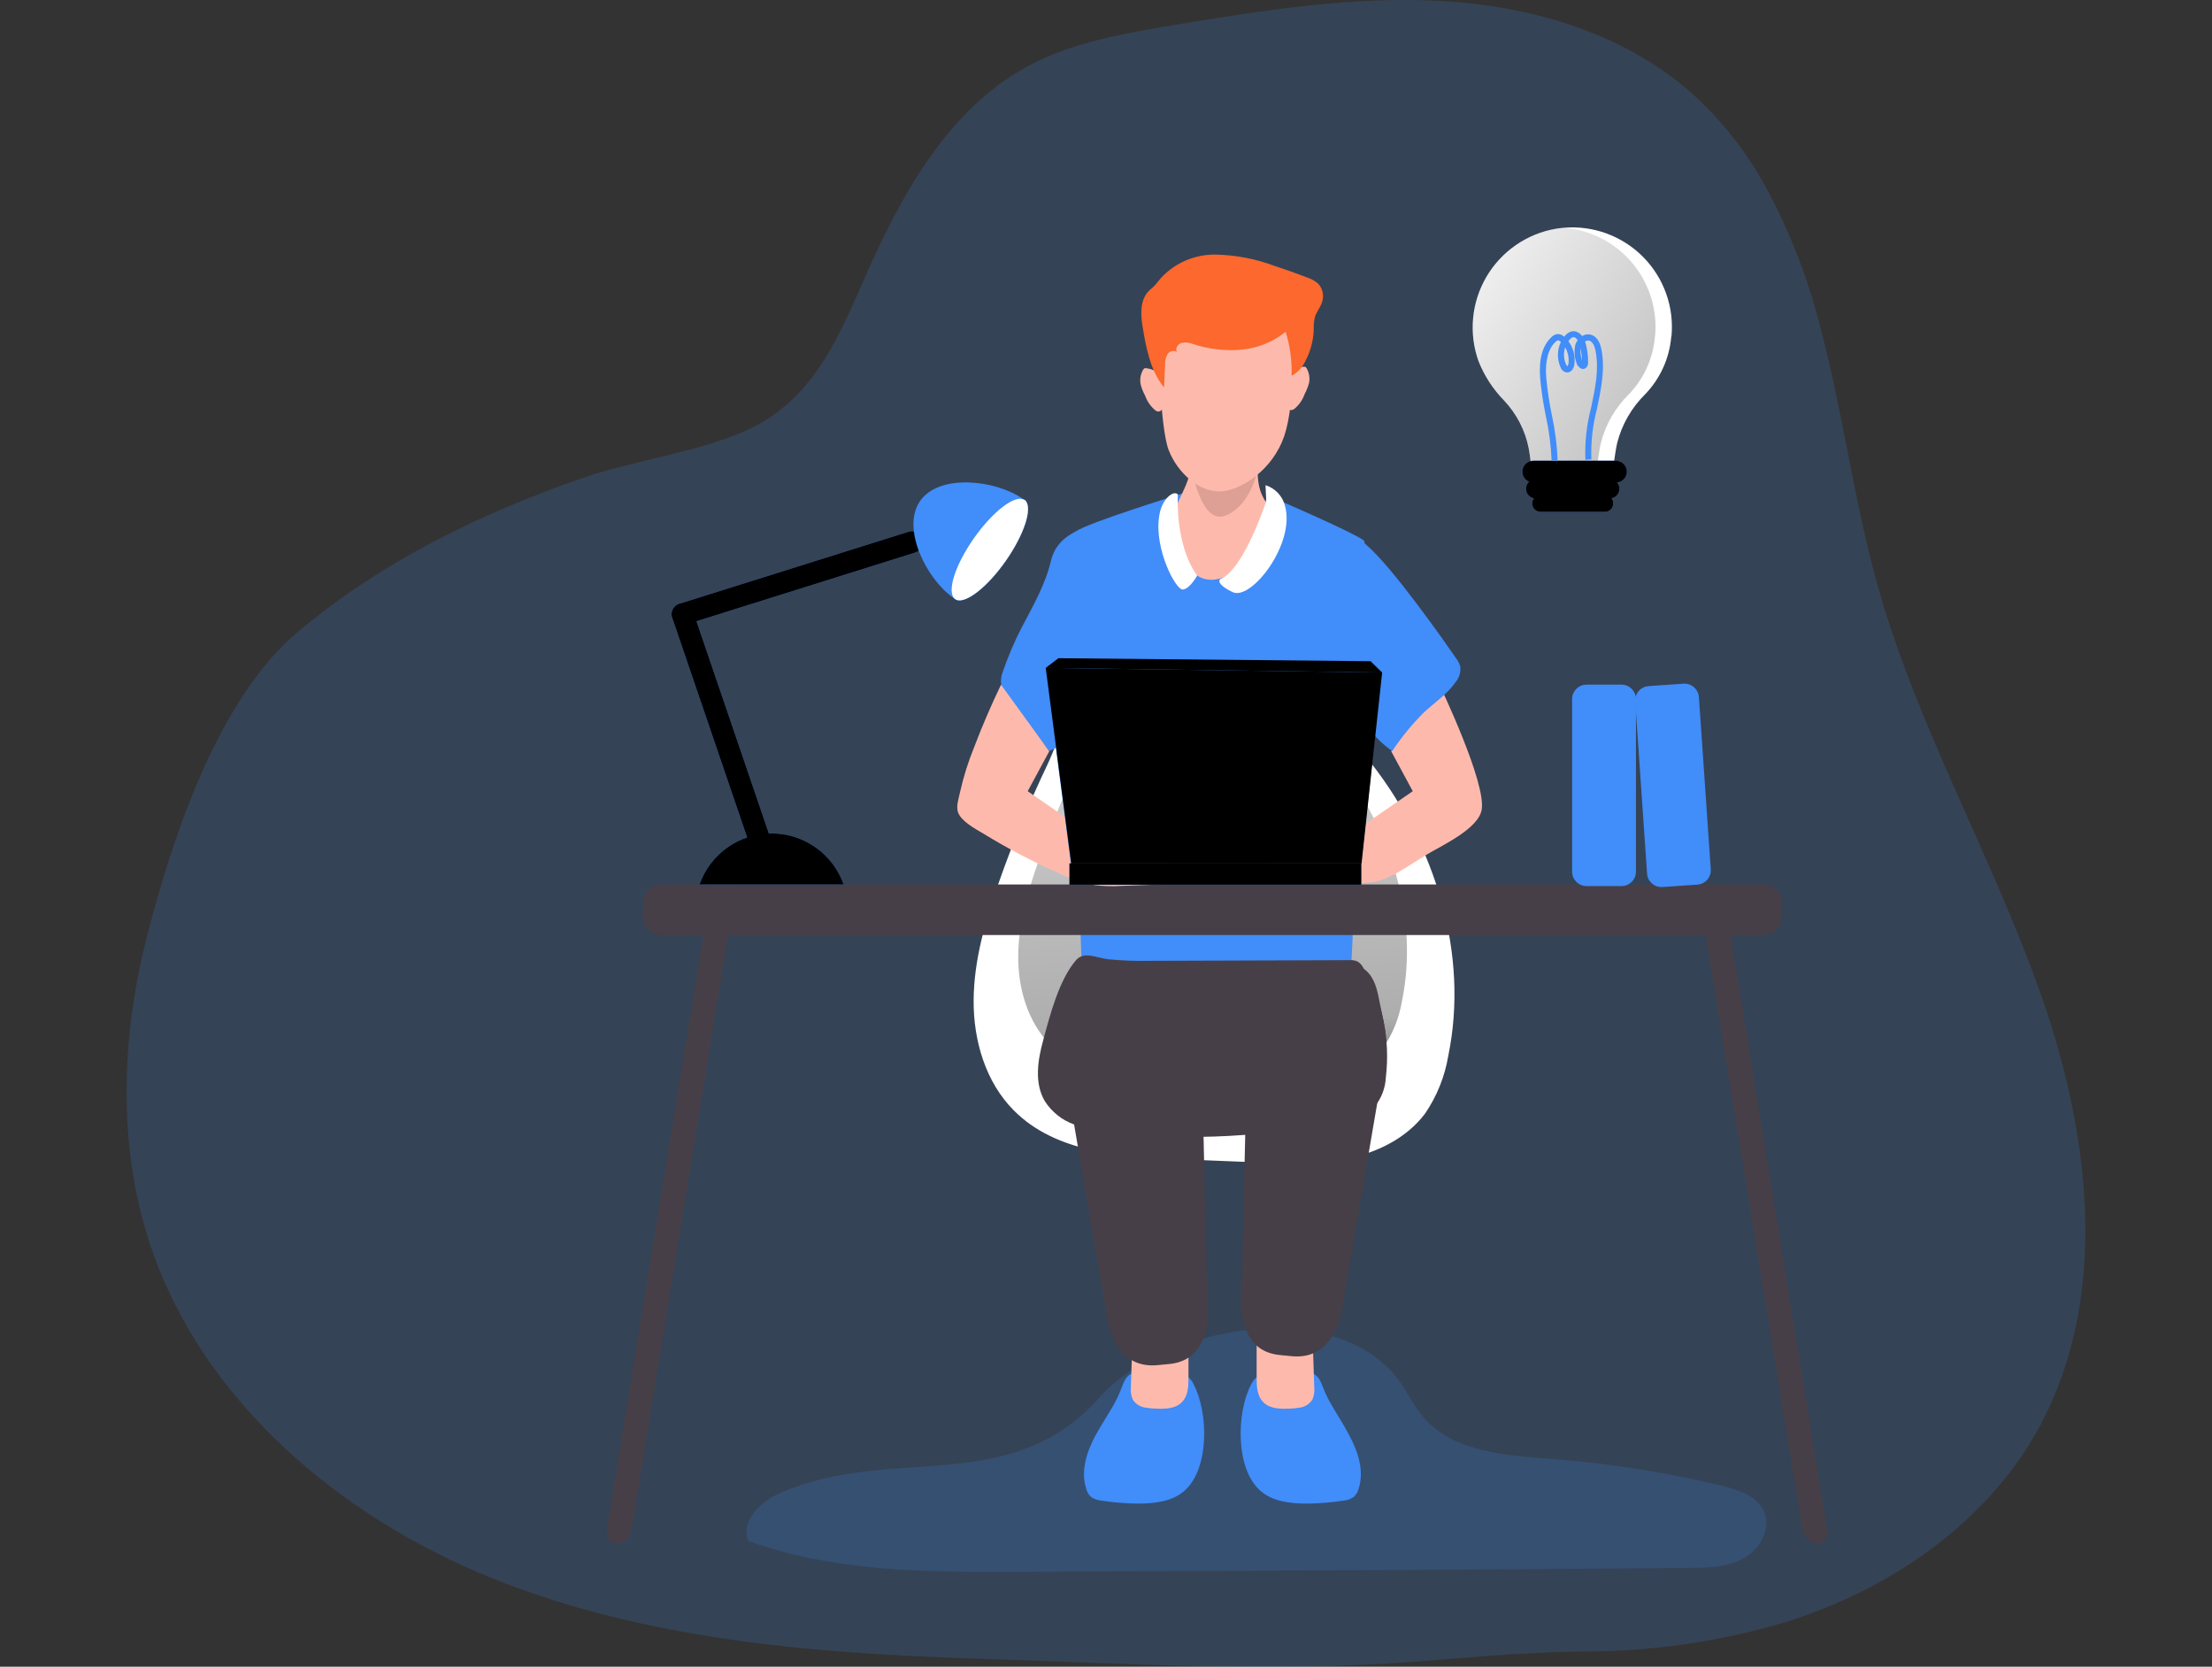 <svg width="937" height="706" viewBox="0 0 937 706" fill="none" xmlns="http://www.w3.org/2000/svg">
<rect x="0" y="0" width="937" height="706" fill="#333333" stroke="none"/>
<g clip-path="url(#clip0)">
<path opacity="0.18" d="M746.94 77.361C738.946 63.167 728.7 50.364 716.603 39.451C688.036 14.178 649.332 2.704 611.234 0.455C573.136 -1.794 535.114 4.398 497.471 10.564C476.438 14.178 455.025 17.666 436.116 27.649C405.551 43.874 386.717 74.252 372.257 104.554C357.796 134.857 348.645 168.47 314.794 182.9C293.483 192.024 268.253 195.006 246.057 202.714C203.08 217.676 161.341 238.097 126.277 267.54C92.25 296.098 72.885 355.06 62.166 397.038C51.447 439.017 49.753 484.432 63.177 525.93C84.792 592.676 143.569 642.413 208.667 668.596C273.764 694.779 345.182 700.389 415.259 702.639C475.932 704.585 539.285 708.477 599.807 703.827C623.621 702.007 645.615 699.859 669.961 699.581C698.863 699.647 727.623 695.553 755.358 687.424C799.675 673.802 840.781 646.002 863.256 605.565C893.592 550.723 885.73 482.233 865.126 422.993C844.523 363.754 812.442 308.684 795.453 248.307C785.215 211.863 780.639 174.03 770.779 137.46C765.446 116.487 757.434 96.287 746.94 77.361V77.361Z" fill="#418DF9"/>
<path opacity="0.18" d="M330.696 632.329C322.353 635.943 313.556 644.208 316.893 652.674C353.499 665.993 393.417 665.993 432.374 665.816C526.797 665.386 621.22 664.982 715.516 664.123C723.378 664.123 731.595 663.895 738.496 660.13C745.398 656.364 750.353 647.771 747.344 640.518C744.513 633.745 736.474 631.066 729.319 629.347C705.703 623.656 681.669 619.87 657.447 618.025C637.778 616.509 615.557 615.169 602.79 600.132C597.962 594.445 595.08 587.293 590.15 581.733C560.648 548.499 491.252 563.309 466.073 591.615C427.722 634.831 378.476 611.58 330.696 632.329Z" fill="#418DF9"/>
<path d="M422.995 374.09C417.383 390.139 412.529 406.743 412.428 423.752C412.327 440.76 417.484 458.376 429.492 470.406C447.062 488.097 474.416 490.043 499.266 491.028L532.131 492.343C545.049 492.848 558.094 493.353 570.76 490.776C583.425 488.198 595.813 482.107 603.624 471.745C608.649 464.394 612.014 456.037 613.484 447.256C622.383 404.064 607.947 358.042 580.821 323.266C572.935 312.704 563.309 303.56 552.356 296.224C534.103 284.624 479.775 267.236 461.927 286.671C453.812 295.491 448.68 313.359 443.548 324.176C435.815 340.438 428.955 357.099 422.995 374.09V374.09Z" fill="white"/>
<path d="M439.857 364.891C435.307 377.881 431.388 391.301 431.312 405.075C431.236 418.849 435.408 433.077 445.115 442.807C459.323 457.036 481.469 458.679 501.542 459.488L528.162 460.549C538.583 461.374 549.066 460.941 559.384 459.26C569.622 457.162 579.608 452.26 585.878 443.869C589.96 437.938 592.687 431.182 593.866 424.08C601.071 389.128 589.392 351.926 567.448 323.797C561.072 315.245 553.284 307.844 544.417 301.911C529.654 292.534 485.716 278.483 471.281 294.177C464.733 301.329 460.562 315.786 456.441 324.505C450.198 337.662 444.662 351.143 439.857 364.891V364.891Z" fill="url(#paint0_linear)"/>
<path d="M471.635 595.279C469.107 599.677 466.301 603.897 463.899 608.32C460.233 615.194 457.705 623.307 460.132 630.687C460.471 631.971 461.163 633.135 462.129 634.048C463.42 634.957 464.929 635.507 466.503 635.64C471.613 636.44 476.776 636.863 481.949 636.904C489.028 636.904 496.662 636.07 501.921 631.318C512.463 621.74 511.755 598.16 505.713 586.585C505.128 585.112 504.119 583.846 502.814 582.946C501.509 582.046 499.967 581.554 498.381 581.531C493.604 580.602 488.72 580.338 483.87 580.747C478.435 581.354 476.994 582.668 475.098 587.849C474.142 590.413 472.984 592.898 471.635 595.279Z" fill="#418DF9"/>
<path d="M485.514 596.29C486.783 596.516 488.068 596.643 489.356 596.669C493.3 596.846 497.775 596.821 500.581 594.016C503.387 591.21 503.438 587.091 503.438 583.275V568.465C503.438 558.684 494.286 560.023 487.106 561.236C485.438 561.434 483.842 562.032 482.455 562.98C479.927 564.977 479.649 568.616 479.548 571.801L479.042 587.394C478.82 589.261 479.099 591.154 479.851 592.878C480.476 593.837 481.31 594.643 482.291 595.234C483.272 595.824 484.373 596.186 485.514 596.29Z" fill="#FDBAAC"/>
<path d="M564.136 595.279C566.664 599.677 569.47 603.897 571.72 608.32C575.411 615.194 577.939 623.307 575.487 630.687C575.148 631.971 574.456 633.135 573.49 634.048C572.203 634.965 570.692 635.515 569.116 635.64C564.014 636.439 558.86 636.862 553.695 636.904C546.617 636.904 538.957 636.07 533.724 631.318C523.156 621.74 523.864 598.16 529.906 586.585C530.414 585.49 531.116 584.497 531.979 583.654C533.503 582.483 535.325 581.765 537.238 581.581C542.024 580.652 546.916 580.388 551.774 580.798C557.184 581.404 558.625 582.718 560.521 587.899C561.518 590.456 562.727 592.924 564.136 595.279Z" fill="#418DF9"/>
<path d="M550.257 596.29C548.988 596.515 547.703 596.642 546.415 596.669C542.446 596.846 537.996 596.821 535.19 594.016C532.384 591.21 532.308 587.091 532.308 583.275V568.465C532.308 558.684 541.485 560.023 548.639 561.236C550.317 561.429 551.922 562.028 553.316 562.98C555.844 564.977 556.097 568.616 556.198 571.801L556.704 587.394C556.934 589.259 556.664 591.152 555.92 592.878C555.295 593.837 554.461 594.643 553.48 595.234C552.499 595.824 551.398 596.186 550.257 596.29Z" fill="#FDBAAC"/>
<path d="M543.28 212.596C543.28 212.596 574.122 225.94 577.737 228.973C580.973 231.677 572.201 416.776 571.518 425.824C570.836 434.872 521.488 436.312 500.151 432.243C485.915 429.344 471.983 425.113 458.54 419.607C458.54 419.607 451.79 228.417 456.011 225.005C460.233 221.593 501.011 208.982 501.011 208.982L543.28 212.596Z" fill="#418DF9"/>
<path d="M441.829 440.887C439.529 449.328 438.138 458.83 442.537 466.362C445.468 470.974 449.854 474.478 455 476.319C460.116 478.121 465.444 479.251 470.851 479.681C503.978 483.459 537.504 481.639 570.027 474.297C574.564 473.679 578.823 471.756 582.288 468.763C585.162 465.253 586.829 460.91 587.04 456.379C588.968 440.319 585.642 424.067 577.56 410.054C576.999 408.906 576.122 407.941 575.032 407.274C573.984 406.81 572.837 406.619 571.695 406.718L487.536 406.996C481.427 407.148 475.314 406.92 469.233 406.313C464.506 405.757 459.121 402.75 455.733 406.793C448.528 415.235 444.66 430.373 441.829 440.887Z" fill="#473F47"/>
<path d="M441.829 440.887C439.529 449.328 438.138 458.83 442.537 466.362C445.468 470.974 449.854 474.478 455 476.319C460.116 478.121 465.444 479.251 470.851 479.681C503.978 483.459 537.504 481.639 570.027 474.297C574.564 473.679 578.823 471.756 582.288 468.763C585.162 465.253 586.829 460.91 587.04 456.379C588.968 440.319 585.642 424.067 577.56 410.054C576.999 408.906 576.122 407.941 575.032 407.274C573.984 406.81 572.837 406.619 571.695 406.718L487.536 406.996C481.427 407.148 475.314 406.92 469.233 406.313C464.506 405.757 459.121 402.75 455.733 406.793C448.528 415.235 444.66 430.373 441.829 440.887Z" fill="url(#paint1_linear)"/>
<path d="M542.117 573.974L547.047 574.454C561.962 575.945 567.979 563.233 569.47 548.322C569.824 545.213 570.557 542.08 571.088 538.996L580.922 481.728L585.473 455.191C585.928 452.512 586.408 449.859 586.838 447.18C588.153 439.396 585.802 431.89 584.31 424.08C583.425 419.354 582.288 414.274 578.647 411.14C575.007 408.007 569.976 407.729 565.274 407.501C552.785 406.945 540.12 406.364 527.96 409.27C527.212 409.366 526.522 409.724 526.013 410.281C525.672 410.924 525.557 411.662 525.684 412.379C526.569 424.257 528.465 436.034 528.213 447.913L526.064 543.343C524.547 558.178 527.201 572.483 542.117 573.974Z" fill="#473F47"/>
<path d="M495.474 577.765L490.418 578.245C475.528 579.736 469.486 567.024 467.995 552.113L451.941 458.603C450.652 451.173 449.565 444.02 449.009 436.464C448.392 431.355 448.562 426.181 449.514 421.123C450.007 418.598 451.069 416.217 452.62 414.164C454.171 412.11 456.169 410.436 458.464 409.27C460.888 408.349 463.454 407.853 466.048 407.804C474.586 407.247 483.16 407.653 491.607 409.017C494.641 409.275 497.558 410.311 500.076 412.025C502.565 414.445 504.318 417.521 505.132 420.896C507.66 428.174 510.921 436.211 510.188 443.995C509.584 448.968 509.297 453.973 509.328 458.982L510.061 492.09L511.3 546.25C511.275 546.552 511.275 546.857 511.3 547.159C512.943 561.894 510.289 576.198 495.474 577.765Z" fill="#473F47"/>
<path d="M754.903 382.607V388.066C754.907 389.114 754.703 390.152 754.304 391.12C753.906 392.089 753.32 392.97 752.58 393.712C751.84 394.454 750.961 395.042 749.993 395.444C749.025 395.846 747.988 396.052 746.94 396.052H280.286C279.239 396.052 278.201 395.846 277.233 395.444C276.265 395.042 275.386 394.454 274.646 393.712C273.907 392.97 273.321 392.089 272.922 391.12C272.523 390.152 272.32 389.114 272.323 388.066V382.607C272.323 380.496 273.162 378.471 274.655 376.978C276.149 375.485 278.174 374.646 280.286 374.646H746.94C749.052 374.646 751.077 375.485 752.571 376.978C754.064 378.471 754.903 380.496 754.903 382.607V382.607Z" fill="#473F47"/>
<path d="M609.742 290.032C609.742 290.032 629.764 331.733 627.616 343.106C626.124 351.117 610.779 358.143 604.711 361.782C598.644 365.422 592.552 369.895 586.257 372.372C579.962 374.849 572.782 373.888 566.386 373.686L533.521 372.625C531.954 372.625 529.856 372.043 529.856 370.451C529.856 369.516 530.665 368.783 531.449 368.252C533.907 366.539 536.76 365.478 539.741 365.169C546.841 364.72 553.857 363.378 560.622 361.176L598.442 335.145L589.316 318.237L609.742 290.032Z" fill="#FDBAAC"/>
<path d="M457.806 224.095C451.233 226.951 446.733 230.894 445.166 237.642C442.638 248.079 437.455 256.824 432.526 266.301C429.584 272.056 427.05 278.009 424.942 284.119C424.123 285.975 423.826 288.02 424.082 290.032C424.519 291.554 425.258 292.973 426.256 294.203C432.104 302.357 438.189 310.335 444.509 318.136C448.323 316.372 451.97 314.265 455.405 311.843C456.744 309.72 456.214 304.615 456.416 302.138C456.787 297.084 457.124 291.97 457.427 286.798L457.806 224.095Z" fill="#418DF9"/>
<path d="M532.03 189.396C532.275 190.596 532.436 191.812 532.51 193.035C532.839 197.938 532.333 202.967 533.8 207.643C534.366 209.327 535.13 210.939 536.075 212.444C539.589 218.005 535.241 227.078 532.157 232.132C528.238 238.526 522.044 244.769 514.182 245.527C504.297 246.411 500 235.418 498.179 227.608C497.118 223.11 496.207 219.875 497.901 215.427C499.595 210.979 502.224 206.733 503.564 202.032C504.689 196.615 505.332 191.11 505.485 185.579C505.552 184.106 505.941 182.666 506.623 181.359C507.201 180.504 507.948 179.776 508.817 179.22C509.687 178.664 510.661 178.291 511.679 178.124C513.674 177.774 515.709 177.714 517.721 177.947C520.834 177.94 523.9 178.704 526.645 180.171C528.109 181.276 529.339 182.66 530.263 184.243C531.187 185.827 531.788 187.578 532.03 189.396V189.396Z" fill="#FDBAAC"/>
<path d="M504.601 197.71C504.601 197.71 508.62 222.857 519.314 218.333C530.008 213.809 532.611 199.378 532.611 199.378L504.601 197.71Z" fill="#DEA095"/>
<path d="M536.378 212.268C536.378 212.268 526.923 241.382 516.963 245.274C516.963 245.274 514.308 247.018 522.145 250.809C529.982 254.6 548.791 230.413 544.342 214.34C543.837 212.284 542.811 210.393 541.363 208.848C539.915 207.303 538.094 206.157 536.075 205.52L536.378 212.268Z" fill="white"/>
<path d="M498.938 209.437C498.938 209.437 497.497 230.363 507.103 243.834C507.103 243.834 504.044 249.444 501.061 249.722C498.078 250 489.053 232.815 490.949 219.167C491.834 211.307 497.244 207.466 498.938 209.437Z" fill="white"/>
<path d="M490.62 141.604C490.62 141.604 491.126 180.499 495.045 190.634C498.963 200.768 508.696 208.906 517.595 208.098C526.494 207.289 539.235 198.645 543.988 184.745C548.74 170.845 548.74 137.864 546.844 133.542C544.948 129.221 534.735 115.978 511.174 120.274C494.969 123.231 490.09 135.665 490.62 141.604Z" fill="#FDBAAC"/>
<path d="M610.501 269.865C613.787 274.515 616.113 277.876 616.669 278.66C617.525 279.724 618.169 280.942 618.565 282.248C618.713 283.446 618.612 284.661 618.268 285.818C617.924 286.975 617.346 288.048 616.568 288.971C613.054 294.026 607.872 297.463 603.346 301.608C598.252 306.647 593.687 312.194 589.72 318.161C586.651 315.97 583.851 313.425 581.378 310.579C579.006 308.783 577.15 306.393 575.996 303.651C574.843 300.909 574.432 297.912 574.805 294.961L574.35 262.359L574.097 246.058C574.097 243.252 570.482 230.565 572.226 228.367C576.372 223.186 599.125 253.993 610.501 269.865Z" fill="#418DF9"/>
<path d="M485.691 156.01C485.402 155.922 485.094 155.922 484.806 156.01C484.525 156.191 484.298 156.444 484.149 156.743C483.122 158.569 482.773 160.699 483.163 162.758C483.589 164.452 484.234 166.084 485.084 167.61C485.949 170.09 487.49 172.279 489.533 173.928C489.943 174.223 490.447 174.358 490.949 174.308C491.314 174.244 491.65 174.067 491.91 173.802C493.221 172.253 493.906 170.27 493.831 168.242C494.377 165.409 493.855 162.474 492.365 160.003C491.616 158.886 490.63 157.948 489.476 157.258C488.322 156.567 487.029 156.141 485.691 156.01V156.01Z" fill="#FDBAAC"/>
<path d="M552.002 155.378C552.293 155.315 552.595 155.315 552.886 155.378C553.162 155.565 553.388 155.817 553.544 156.111C554.558 157.951 554.906 160.084 554.53 162.151C554.072 163.835 553.428 165.463 552.608 167.004C551.741 169.475 550.2 171.654 548.159 173.297C547.744 173.602 547.231 173.745 546.718 173.701C546.366 173.62 546.043 173.445 545.783 173.196C544.475 171.644 543.791 169.663 543.861 167.635C543.298 164.803 543.821 161.861 545.328 159.397C546.073 158.275 547.059 157.332 548.213 156.637C549.367 155.942 550.661 155.512 552.002 155.378V155.378Z" fill="#FDBAAC"/>
<path d="M483.946 138.016C483.137 132.961 482.96 127.123 486.474 123.408C487.208 122.624 488.092 121.993 488.851 121.234C489.609 120.476 490.772 118.935 491.758 117.772C494.698 114.59 498.275 112.062 502.255 110.351C506.236 108.64 510.532 107.784 514.865 107.84C523.508 108.013 532.058 109.663 540.145 112.717C544.696 114.2 549.212 115.809 553.695 117.545C555.438 118.093 557.047 118.997 558.423 120.198C559.397 121.276 560.052 122.602 560.315 124.03C560.579 125.459 560.44 126.932 559.914 128.286C559.156 130.434 557.589 132.253 556.957 134.427C556.578 136.144 556.425 137.902 556.502 139.658C556.342 144.33 555.114 148.904 552.912 153.028C551.696 155.652 549.665 157.815 547.122 159.194C547.323 152.88 546.469 146.576 544.594 140.543C539.236 144.864 532.718 147.502 525.861 148.125C519.034 148.712 512.158 147.93 505.637 145.825C504.046 145.139 502.29 144.928 500.581 145.218C498.938 145.673 497.623 147.746 498.559 149.11C498.237 148.906 497.878 148.767 497.503 148.702C497.127 148.638 496.743 148.648 496.371 148.732C496 148.817 495.649 148.974 495.339 149.195C495.029 149.416 494.765 149.697 494.564 150.02C493.826 151.374 493.468 152.902 493.528 154.443L493.098 164.097C487.309 157.299 485.362 146.836 483.946 138.016Z" fill="#FC682D"/>
<path d="M424.032 290.032C419.886 298.651 416.068 307.471 412.681 316.417C410.141 322.623 408.128 329.031 406.664 335.574C406.133 338.102 404.894 341.564 405.83 344.117C407.271 348.034 413.212 351.092 416.549 353.114C427.183 359.627 438.257 365.395 449.691 370.375C454.123 372.497 458.815 374.026 463.646 374.924C467.437 375.388 471.262 375.498 475.073 375.253L497.016 374.495C499.014 374.495 501.618 373.812 501.795 371.816C501.795 370.426 500.606 369.288 499.418 368.556C495.504 366.079 491.244 364.197 486.778 362.97C482.404 361.782 476.994 362.591 472.874 361.125C468.222 359.483 463.039 354.276 458.919 351.42L435.332 335.145L444.458 318.237L424.032 290.032Z" fill="#FDBAAC"/>
<path d="M576.625 365.75H453.635L442.84 282.906L585.347 284.877L576.625 365.75Z" fill="#418DF9"/>
<path d="M311.938 374.646L308.398 396.052L267.545 647.518C267.372 649.13 266.662 650.636 265.53 651.796C264.397 652.955 262.908 653.701 261.301 653.912C258.419 653.912 256.548 651.031 257.129 647.518L297.983 396.052L301.446 374.646H311.938Z" fill="#473F47"/>
<path d="M719.03 374.646L722.494 396.052L763.448 647.518C763.621 649.13 764.331 650.636 765.463 651.796C766.596 652.955 768.085 653.701 769.692 653.912C772.574 653.912 774.445 651.031 773.864 647.518L733.01 396.052L729.547 374.646H719.03Z" fill="#473F47"/>
<path d="M576.625 365.725H453.028V374.747H576.625V365.725Z" fill="#418DF9"/>
<path d="M576.625 365.725H453.028V374.747H576.625V365.725Z" fill="url(#paint2_linear)"/>
<path d="M357.367 374.646H296.314C298.537 368.327 302.668 362.853 308.136 358.981C313.604 355.109 320.14 353.03 326.84 353.03C333.541 353.03 340.077 355.109 345.545 358.981C351.013 362.853 355.144 368.327 357.367 374.646V374.646Z" fill="#418DF9"/>
<path d="M293.52 258.746C292.696 256.328 290.067 255.037 287.648 255.861C285.23 256.685 283.938 259.314 284.763 261.731L317.613 358.035C318.438 360.452 321.067 361.744 323.485 360.919C325.904 360.095 327.195 357.467 326.371 355.049L293.52 258.746Z" fill="#418DF9"/>
<path d="M287.799 255.725C285.362 256.491 284.006 259.087 284.772 261.524C285.538 263.96 288.135 265.315 290.572 264.55L387.673 234.055C390.111 233.289 391.466 230.693 390.7 228.256C389.935 225.82 387.338 224.465 384.9 225.23L287.799 255.725Z" fill="#418DF9"/>
<path d="M357.367 374.646H296.314C298.537 368.327 302.668 362.853 308.136 358.981C313.604 355.109 320.14 353.03 326.84 353.03C333.541 353.03 340.077 355.109 345.545 358.981C351.013 362.853 355.144 368.327 357.367 374.646V374.646Z" fill="url(#paint3_linear)"/>
<path d="M293.52 258.746C292.696 256.328 290.067 255.037 287.648 255.861C285.23 256.685 283.938 259.314 284.763 261.731L317.613 358.035C318.438 360.452 321.067 361.744 323.485 360.919C325.904 360.095 327.195 357.467 326.371 355.049L293.52 258.746Z" fill="url(#paint4_linear)"/>
<path d="M287.799 255.725C285.362 256.491 284.006 259.087 284.772 261.524C285.538 263.96 288.135 265.315 290.572 264.55L387.673 234.055C390.111 233.289 391.466 230.693 390.7 228.256C389.935 225.82 387.338 224.465 384.9 225.23L287.799 255.725Z" fill="url(#paint5_linear)"/>
<path d="M426.054 237.541C418.217 248.762 408.939 255.939 404.97 253.993C404.792 253.899 404.623 253.789 404.465 253.665L403.934 253.336C392.355 245.224 381.661 223.767 389.777 212.167C397.892 200.566 421.731 203.22 433.31 211.333L433.815 211.712C433.985 211.815 434.146 211.934 434.296 212.065C437.481 215.123 433.916 226.294 426.054 237.541Z" fill="#418DF9"/>
<path d="M426.054 237.54C418.217 248.762 408.939 255.939 404.97 253.993L404.616 253.791C404.554 253.765 404.501 253.721 404.464 253.664C400.95 250.859 404.464 239.512 412.504 228.063C420.543 216.614 429.972 209.386 433.815 211.711H433.992L434.295 211.964C437.481 215.123 433.916 226.294 426.054 237.54Z" fill="#418DF9"/>
<path d="M426.054 237.54C418.217 248.762 408.939 255.939 404.97 253.993L404.616 253.791C404.554 253.765 404.501 253.721 404.464 253.664C400.95 250.859 404.464 239.512 412.504 228.063C420.543 216.614 429.972 209.386 433.815 211.711H433.992L434.295 211.964C437.481 215.123 433.916 226.294 426.054 237.54Z" fill="white"/>
<path d="M686.873 290.007H672.059C668.68 290.007 665.941 292.745 665.941 296.123V369.213C665.941 372.59 668.68 375.329 672.059 375.329H686.873C690.252 375.329 692.991 372.59 692.991 369.213V296.123C692.991 292.745 690.252 290.007 686.873 290.007Z" fill="#418DF9"/>
<path d="M713.13 289.603L698.35 290.621C694.979 290.853 692.435 293.773 692.667 297.143L697.691 370.06C697.923 373.429 700.844 375.973 704.214 375.741L718.994 374.723C722.365 374.491 724.909 371.571 724.677 368.201L719.653 295.285C719.421 291.915 716.5 289.371 713.13 289.603Z" fill="#418DF9"/>
<path d="M576.751 365.75H453.762L442.967 282.906L585.473 284.877L576.751 365.75Z" fill="url(#paint6_linear)"/>
<path d="M448.352 278.811L442.967 282.905L585.473 284.877L580.569 280.075L448.352 278.811Z" fill="url(#paint7_linear)"/>
<path d="M707.957 142.464C707.215 151.677 703.302 160.349 696.884 167.004C691.121 172.685 687.021 179.834 685.028 187.677C684.472 190.078 684.168 192.555 683.738 195.259H648.346C648.093 193.465 647.916 191.67 647.562 189.926C646.072 182.343 642.47 175.335 637.172 169.708C632.488 164.94 628.801 159.287 626.326 153.078C624.224 147.237 623.429 141.005 623.998 134.822C624.567 128.64 626.486 122.657 629.621 117.297C632.755 111.937 637.027 107.33 642.136 103.801C647.246 100.272 653.068 97.906 659.191 96.871C660.329 96.694 661.441 96.568 662.528 96.467C668.679 95.955 674.868 96.798 680.658 98.938C686.447 101.077 691.697 104.461 696.036 108.849C700.376 113.238 703.699 118.525 705.772 124.337C707.845 130.15 708.617 136.346 708.033 142.489L707.957 142.464Z" fill="white"/>
<path d="M701.03 142.464C700.307 151.677 696.402 160.353 689.983 167.004C684.212 172.684 680.103 179.832 678.101 187.677C677.545 190.078 677.267 192.555 676.812 195.259H648.371C648.118 193.464 647.941 191.67 647.587 189.926C646.097 182.343 642.495 175.335 637.197 169.708C632.513 164.94 628.826 159.286 626.352 153.078C624.249 147.236 623.454 141.004 624.023 134.822C624.592 128.64 626.512 122.657 629.646 117.297C632.78 111.937 637.052 107.33 642.162 103.801C647.271 100.271 653.093 97.906 659.216 96.871C660.354 96.694 661.466 96.568 662.553 96.467C668.12 96.924 673.539 98.481 678.499 101.049C683.458 103.617 687.857 107.144 691.441 111.426C695.026 115.707 697.724 120.658 699.378 125.99C701.033 131.323 701.612 136.931 701.081 142.489L701.03 142.464Z" fill="url(#paint8_linear)"/>
<path d="M684.547 195.183H649.458C646.917 195.183 644.857 197.242 644.857 199.783V199.808C644.857 202.348 646.917 204.408 649.458 204.408H684.547C687.089 204.408 689.148 202.348 689.148 199.808V199.783C689.148 197.242 687.089 195.183 684.547 195.183Z" fill="#418DF9"/>
<path d="M681.868 202.917H650.52C648.244 202.917 646.399 204.761 646.399 207.036C646.399 209.311 648.244 211.156 650.52 211.156H681.868C684.144 211.156 685.988 209.311 685.988 207.036C685.988 204.761 684.144 202.917 681.868 202.917Z" fill="#418DF9"/>
<path d="M679.82 209.664H652.593C650.624 209.664 649.028 211.26 649.028 213.228V213.253C649.028 215.221 650.624 216.817 652.593 216.817H679.82C681.789 216.817 683.385 215.221 683.385 213.253V213.228C683.385 211.26 681.789 209.664 679.82 209.664Z" fill="#418DF9"/>
<path d="M684.547 195.183H649.458C646.917 195.183 644.857 197.242 644.857 199.783V199.808C644.857 202.348 646.917 204.408 649.458 204.408H684.547C687.089 204.408 689.148 202.348 689.148 199.808V199.783C689.148 197.242 687.089 195.183 684.547 195.183Z" fill="url(#paint9_linear)"/>
<path d="M681.868 202.917H650.52C648.244 202.917 646.399 204.761 646.399 207.036C646.399 209.311 648.244 211.156 650.52 211.156H681.868C684.144 211.156 685.988 209.311 685.988 207.036C685.988 204.761 684.144 202.917 681.868 202.917Z" fill="url(#paint10_linear)"/>
<path d="M679.82 209.664H652.593C650.624 209.664 649.028 211.26 649.028 213.228V213.253C649.028 215.221 650.624 216.817 652.593 216.817H679.82C681.789 216.817 683.385 215.221 683.385 213.253V213.228C683.385 211.26 681.789 209.664 679.82 209.664Z" fill="url(#paint11_linear)"/>
<path d="M657.27 195.057C656.998 188.592 656.152 182.164 654.742 175.849C653.661 170.607 652.876 165.308 652.39 159.978C651.834 151.916 653.427 146.28 657.27 142.742C657.934 142.036 658.833 141.596 659.798 141.503C660.317 141.499 660.833 141.597 661.314 141.792C661.796 141.987 662.234 142.276 662.604 142.641C662.73 142.489 662.831 142.337 662.958 142.211C663.609 141.386 664.488 140.771 665.486 140.442C665.992 140.295 666.523 140.255 667.045 140.325C667.568 140.394 668.07 140.572 668.52 140.846C669.171 141.227 669.731 141.744 670.163 142.363C670.693 142.023 671.286 141.792 671.907 141.684C672.527 141.575 673.163 141.591 673.778 141.731C676.078 142.312 677.671 144.486 678.354 147.998C679.997 156.44 678.202 164.957 676.458 173.271C674.626 180.21 673.834 187.381 674.106 194.551L671.578 194.779C671.274 187.362 672.083 179.942 673.98 172.766C675.75 164.401 677.418 156.515 675.876 148.58C675.598 147.164 674.89 144.713 673.171 144.283C672.554 144.171 671.918 144.308 671.401 144.662C671.579 145.106 671.723 145.562 671.831 146.027C672.433 148.509 672.73 151.055 672.716 153.609C672.739 154.01 672.677 154.411 672.533 154.786C672.389 155.16 672.167 155.5 671.882 155.783C671.622 156.016 671.305 156.177 670.963 156.248C670.621 156.319 670.266 156.298 669.935 156.187C669.371 155.94 668.874 155.561 668.486 155.081C668.099 154.602 667.833 154.036 667.711 153.432C666.92 151.079 666.771 148.558 667.281 146.128C667.493 145.391 667.836 144.698 668.292 144.081C668.025 143.65 667.662 143.286 667.23 143.02C667.078 142.922 666.907 142.858 666.728 142.832C666.55 142.805 666.367 142.818 666.194 142.868C665.675 143.061 665.226 143.404 664.904 143.854C664.702 144.081 664.55 144.309 664.373 144.536C666.456 147.363 667.363 150.887 666.902 154.367C666.649 156.111 665.612 157.779 663.792 157.779C663.164 157.711 662.57 157.462 662.08 157.063C661.591 156.664 661.229 156.131 661.036 155.53C660.279 153.84 659.902 152.004 659.932 150.152C659.963 148.301 660.4 146.478 661.213 144.814H661.087C660.48 144.233 660.101 144.106 659.949 144.132C659.601 144.231 659.287 144.423 659.039 144.688C655.829 147.645 654.463 152.775 654.969 159.852C655.456 165.078 656.224 170.275 657.27 175.42C658.699 181.885 659.545 188.466 659.798 195.082L657.27 195.057ZM663.034 147.038C662.221 149.436 662.339 152.052 663.362 154.367C663.485 154.668 663.675 154.936 663.918 155.151C664.214 154.812 664.392 154.386 664.424 153.938C664.688 151.579 664.192 149.197 663.008 147.139L663.034 147.038ZM669.531 147.291C669.353 149.123 669.55 150.972 670.112 152.725V152.725C670.076 150.932 669.873 149.147 669.505 147.392L669.531 147.291Z" fill="#418DF9"/>
</g>
<defs>
<linearGradient id="paint0_linear" x1="518.606" y1="512.51" x2="501.527" y2="138.925" gradientUnits="userSpaceOnUse">
<stop offset="0.01"/>
<stop offset="0.08" stop-opacity="0.69"/>
<stop offset="0.21" stop-opacity="0.32"/>
<stop offset="1" stop-opacity="0"/>
</linearGradient>
<linearGradient id="paint1_linear" x1="41715.4" y1="21971.1" x2="41550" y2="15840.2" gradientUnits="userSpaceOnUse">
<stop offset="0.01"/>
<stop offset="0.08" stop-opacity="0.69"/>
<stop offset="0.21" stop-opacity="0.32"/>
<stop offset="1" stop-opacity="0"/>
</linearGradient>
<linearGradient id="paint2_linear" x1="23031.6" y1="1589.89" x2="23031.2" y2="1877.13" gradientUnits="userSpaceOnUse">
<stop offset="0.01"/>
<stop offset="0.08" stop-opacity="0.69"/>
<stop offset="0.21" stop-opacity="0.32"/>
<stop offset="1" stop-opacity="0"/>
</linearGradient>
<linearGradient id="paint3_linear" x1="12031.8" y1="5310.84" x2="13506.2" y2="5310.84" gradientUnits="userSpaceOnUse">
<stop offset="0.01"/>
<stop offset="0.08" stop-opacity="0.69"/>
<stop offset="0.21" stop-opacity="0.32"/>
<stop offset="1" stop-opacity="0"/>
</linearGradient>
<linearGradient id="paint4_linear" x1="2036.39" y1="23276.2" x2="2190.54" y2="23276.2" gradientUnits="userSpaceOnUse">
<stop offset="0.01"/>
<stop offset="0.08" stop-opacity="0.69"/>
<stop offset="0.21" stop-opacity="0.32"/>
<stop offset="1" stop-opacity="0"/>
</linearGradient>
<linearGradient id="paint5_linear" x1="2068.54" y1="20422.2" x2="2457.8" y2="20422.2" gradientUnits="userSpaceOnUse">
<stop offset="0.01"/>
<stop offset="0.08" stop-opacity="0.69"/>
<stop offset="0.21" stop-opacity="0.32"/>
<stop offset="1" stop-opacity="0"/>
</linearGradient>
<linearGradient id="paint6_linear" x1="25374.5" y1="8730.59" x2="27685.1" y2="20049.6" gradientUnits="userSpaceOnUse">
<stop offset="0.01"/>
<stop offset="0.08" stop-opacity="0.69"/>
<stop offset="0.21" stop-opacity="0.32"/>
<stop offset="1" stop-opacity="0"/>
</linearGradient>
<linearGradient id="paint7_linear" x1="26491.7" y1="904.952" x2="26491" y2="1174.14" gradientUnits="userSpaceOnUse">
<stop offset="0.01"/>
<stop offset="0.08" stop-opacity="0.69"/>
<stop offset="0.21" stop-opacity="0.32"/>
<stop offset="1" stop-opacity="0"/>
</linearGradient>
<linearGradient id="paint8_linear" x1="785.214" y1="227.76" x2="595.442" y2="103.39" gradientUnits="userSpaceOnUse">
<stop offset="0.01"/>
<stop offset="0.13" stop-opacity="0.69"/>
<stop offset="0.25" stop-opacity="0.32"/>
<stop offset="1" stop-opacity="0"/>
</linearGradient>
<linearGradient id="paint9_linear" x1="11392.6" y1="859.816" x2="11392.6" y2="986.748" gradientUnits="userSpaceOnUse">
<stop offset="0.01"/>
<stop offset="0.13" stop-opacity="0.69"/>
<stop offset="0.25" stop-opacity="0.32"/>
<stop offset="1" stop-opacity="0"/>
</linearGradient>
<linearGradient id="paint10_linear" x1="10255.9" y1="824.217" x2="10254.4" y2="939.989" gradientUnits="userSpaceOnUse">
<stop offset="0.01"/>
<stop offset="0.13" stop-opacity="0.69"/>
<stop offset="0.25" stop-opacity="0.32"/>
<stop offset="1" stop-opacity="0"/>
</linearGradient>
<linearGradient id="paint11_linear" x1="8981.8" y1="776.193" x2="8981.1" y2="856.576" gradientUnits="userSpaceOnUse">
<stop offset="0.01"/>
<stop offset="0.13" stop-opacity="0.69"/>
<stop offset="0.25" stop-opacity="0.32"/>
<stop offset="1" stop-opacity="0"/>
</linearGradient>
<clipPath id="clip0">
<rect width="937" height="706" fill="white"/>
</clipPath>
</defs>
</svg>
